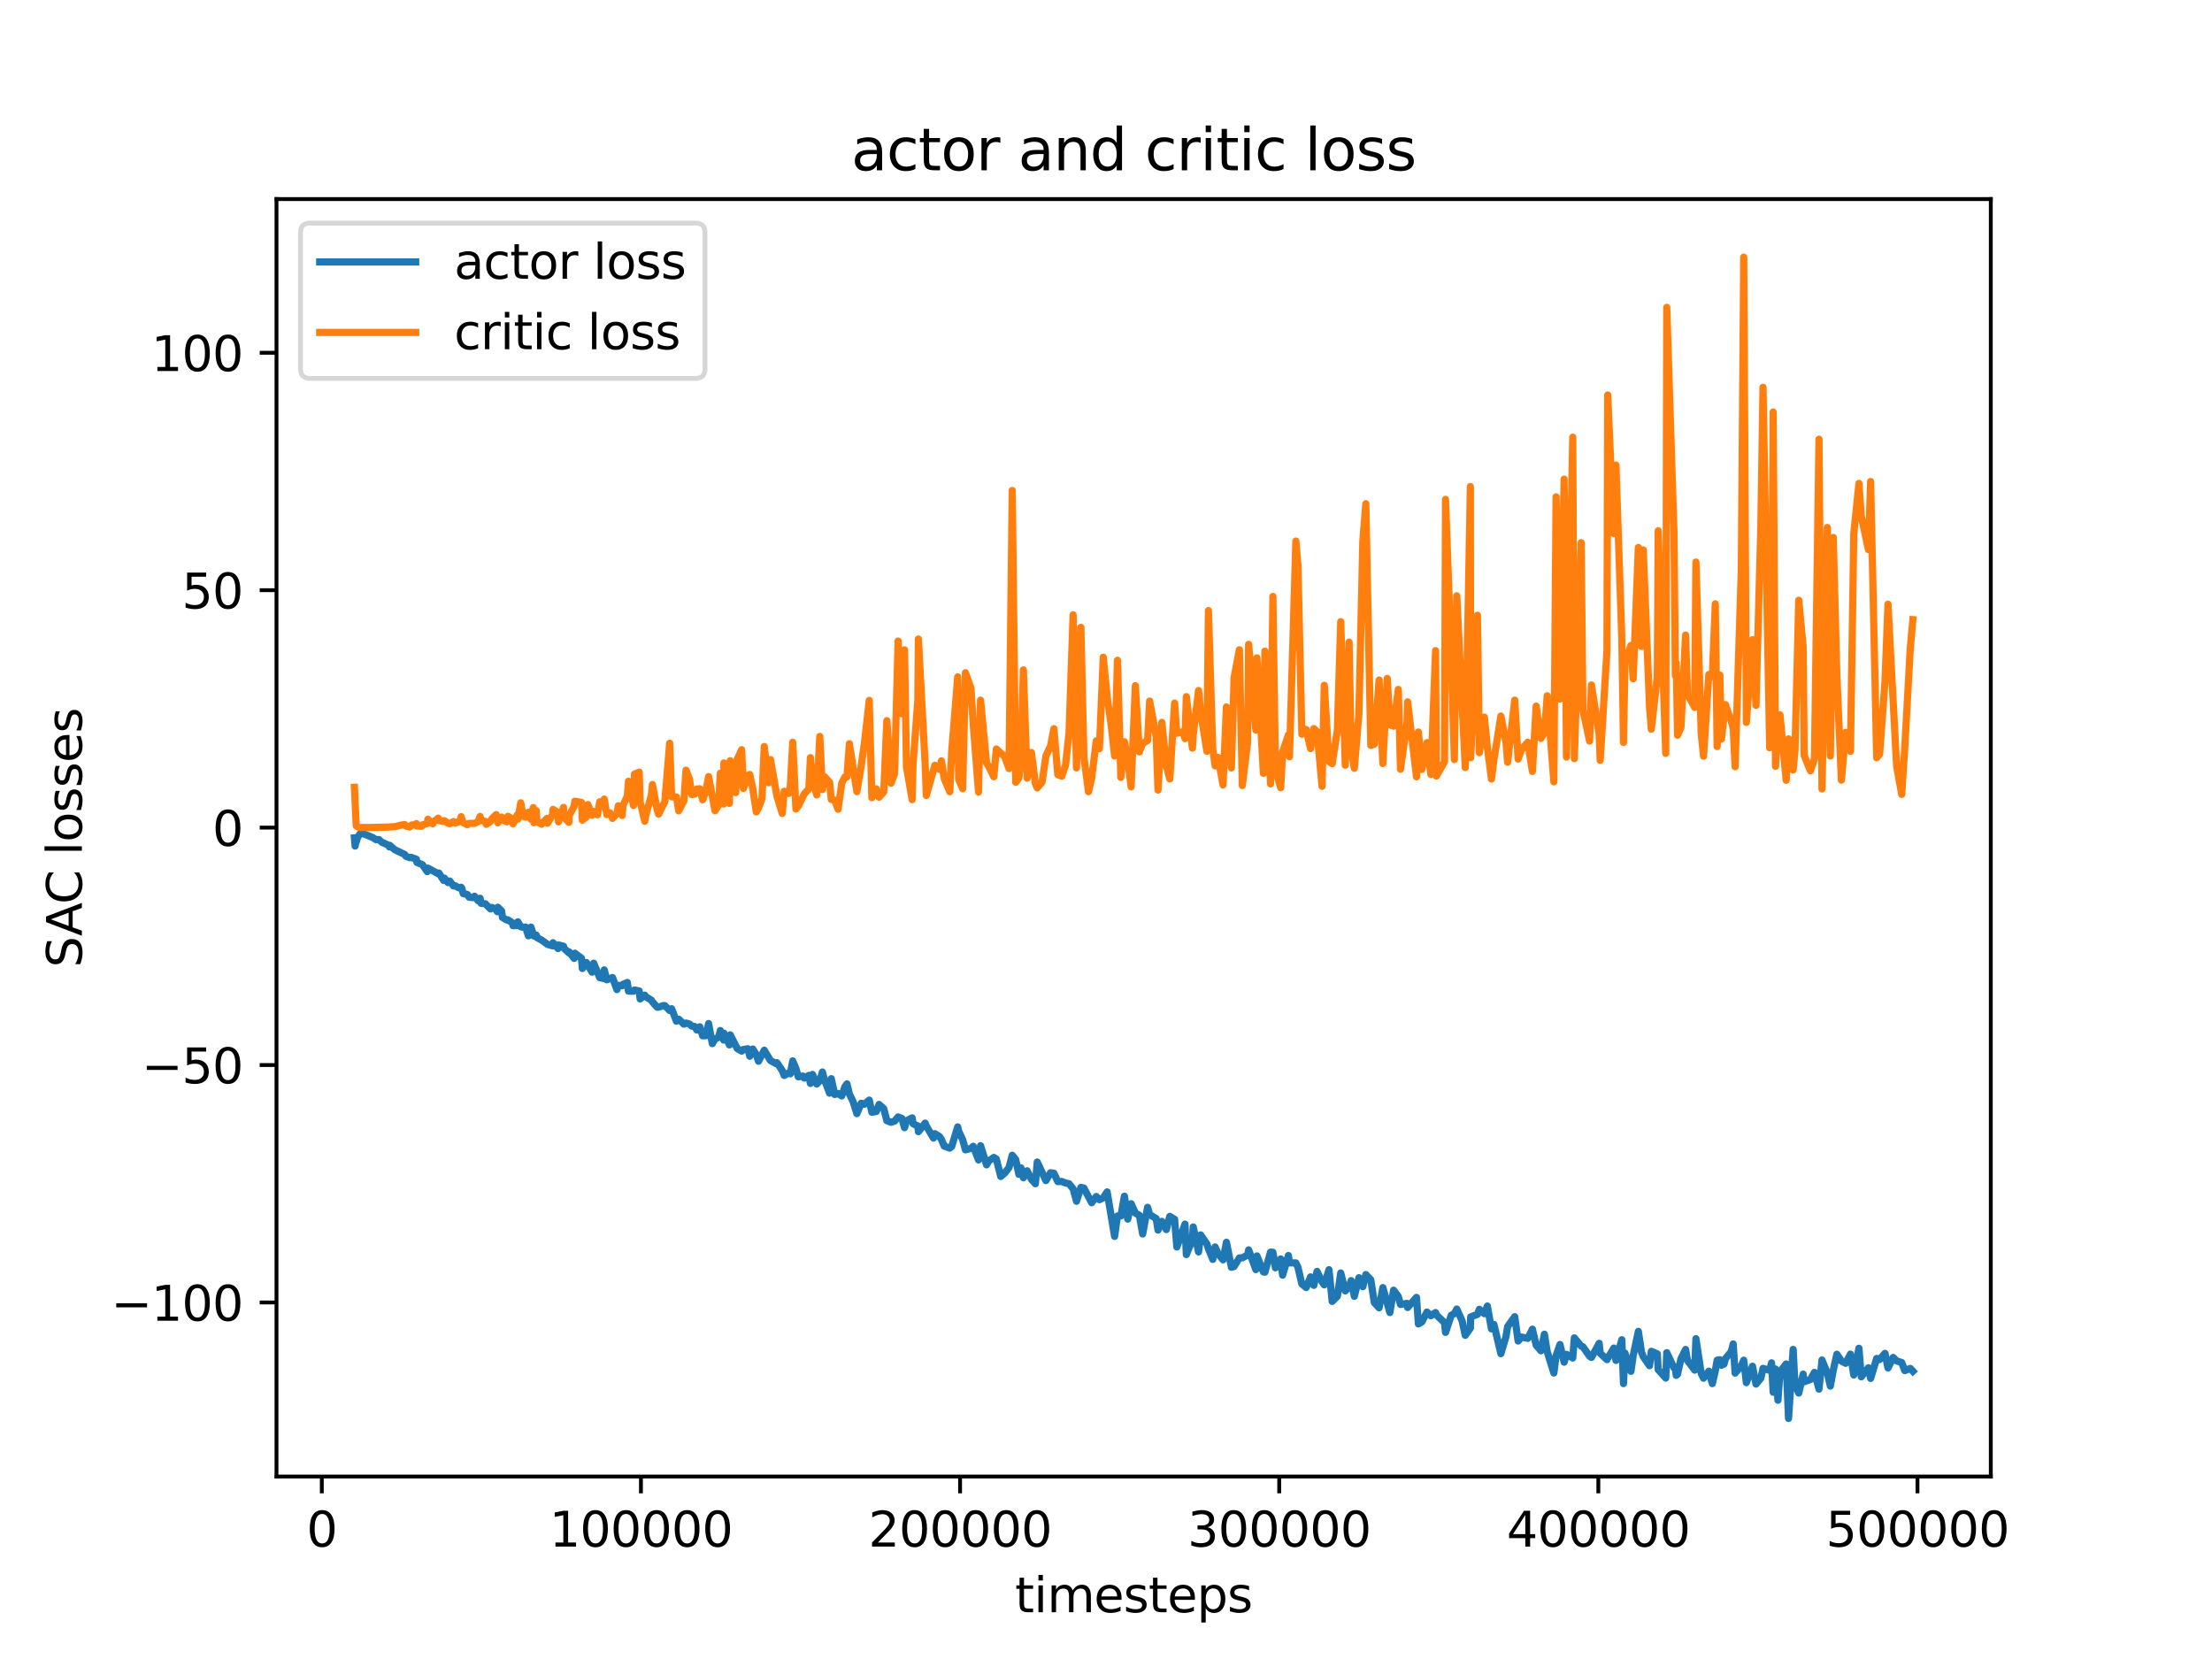 <?xml version="1.0" encoding="utf-8" standalone="no"?>
<!DOCTYPE svg PUBLIC "-//W3C//DTD SVG 1.1//EN"
  "http://www.w3.org/Graphics/SVG/1.1/DTD/svg11.dtd">
<svg xmlns:xlink="http://www.w3.org/1999/xlink" width="460.8pt" height="345.6pt" viewBox="0 0 460.8 345.6" xmlns="http://www.w3.org/2000/svg" version="1.1">
 <defs>
  <style type="text/css">*{stroke-linejoin: round; stroke-linecap: butt}</style>
 </defs>
 <g id="figure_1">
  <g id="patch_1">
   <path d="M 0 345.6 
L 460.8 345.6 
L 460.8 0 
L 0 0 
z
" style="fill: #ffffff"/>
  </g>
  <g id="axes_1">
   <g id="patch_2">
    <path d="M 57.6 307.584 
L 414.72 307.584 
L 414.72 41.472 
L 57.6 41.472 
z
" style="fill: #ffffff"/>
   </g>
   <g id="matplotlib.axis_1">
    <g id="xtick_1">
     <g id="line2d_1">
      <defs>
       <path id="mc057a8a7f0" d="M 0 0 
L 0 3.5 
" style="stroke: #000000; stroke-width: 0.8"/>
      </defs>
      <g>
       <use xlink:href="#mc057a8a7f0" x="67.038" y="307.584" style="stroke: #000000; stroke-width: 0.8"/>
      </g>
     </g>
     <g id="text_1">
      <!-- 0 -->
      <g transform="translate(63.857 322.182) scale(0.1 -0.1)">
       <defs>
        <path id="DejaVuSans-30" d="M 2034 4250 
Q 1547 4250 1301 3770 
Q 1056 3291 1056 2328 
Q 1056 1369 1301 889 
Q 1547 409 2034 409 
Q 2525 409 2770 889 
Q 3016 1369 3016 2328 
Q 3016 3291 2770 3770 
Q 2525 4250 2034 4250 
z
M 2034 4750 
Q 2819 4750 3233 4129 
Q 3647 3509 3647 2328 
Q 3647 1150 3233 529 
Q 2819 -91 2034 -91 
Q 1250 -91 836 529 
Q 422 1150 422 2328 
Q 422 3509 836 4129 
Q 1250 4750 2034 4750 
z
" transform="scale(0.016)"/>
       </defs>
       <use xlink:href="#DejaVuSans-30"/>
      </g>
     </g>
    </g>
    <g id="xtick_2">
     <g id="line2d_2">
      <g>
       <use xlink:href="#mc057a8a7f0" x="133.52" y="307.584" style="stroke: #000000; stroke-width: 0.8"/>
      </g>
     </g>
     <g id="text_2">
      <!-- 100000 -->
      <g transform="translate(114.432 322.182) scale(0.1 -0.1)">
       <defs>
        <path id="DejaVuSans-31" d="M 794 531 
L 1825 531 
L 1825 4091 
L 703 3866 
L 703 4441 
L 1819 4666 
L 2450 4666 
L 2450 531 
L 3481 531 
L 3481 0 
L 794 0 
L 794 531 
z
" transform="scale(0.016)"/>
       </defs>
       <use xlink:href="#DejaVuSans-31"/>
       <use xlink:href="#DejaVuSans-30" x="63.623"/>
       <use xlink:href="#DejaVuSans-30" x="127.246"/>
       <use xlink:href="#DejaVuSans-30" x="190.869"/>
       <use xlink:href="#DejaVuSans-30" x="254.492"/>
       <use xlink:href="#DejaVuSans-30" x="318.115"/>
      </g>
     </g>
    </g>
    <g id="xtick_3">
     <g id="line2d_3">
      <g>
       <use xlink:href="#mc057a8a7f0" x="200.001" y="307.584" style="stroke: #000000; stroke-width: 0.8"/>
      </g>
     </g>
     <g id="text_3">
      <!-- 200000 -->
      <g transform="translate(180.913 322.182) scale(0.1 -0.1)">
       <defs>
        <path id="DejaVuSans-32" d="M 1228 531 
L 3431 531 
L 3431 0 
L 469 0 
L 469 531 
Q 828 903 1448 1529 
Q 2069 2156 2228 2338 
Q 2531 2678 2651 2914 
Q 2772 3150 2772 3378 
Q 2772 3750 2511 3984 
Q 2250 4219 1831 4219 
Q 1534 4219 1204 4116 
Q 875 4013 500 3803 
L 500 4441 
Q 881 4594 1212 4672 
Q 1544 4750 1819 4750 
Q 2544 4750 2975 4387 
Q 3406 4025 3406 3419 
Q 3406 3131 3298 2873 
Q 3191 2616 2906 2266 
Q 2828 2175 2409 1742 
Q 1991 1309 1228 531 
z
" transform="scale(0.016)"/>
       </defs>
       <use xlink:href="#DejaVuSans-32"/>
       <use xlink:href="#DejaVuSans-30" x="63.623"/>
       <use xlink:href="#DejaVuSans-30" x="127.246"/>
       <use xlink:href="#DejaVuSans-30" x="190.869"/>
       <use xlink:href="#DejaVuSans-30" x="254.492"/>
       <use xlink:href="#DejaVuSans-30" x="318.115"/>
      </g>
     </g>
    </g>
    <g id="xtick_4">
     <g id="line2d_4">
      <g>
       <use xlink:href="#mc057a8a7f0" x="266.482" y="307.584" style="stroke: #000000; stroke-width: 0.8"/>
      </g>
     </g>
     <g id="text_4">
      <!-- 300000 -->
      <g transform="translate(247.395 322.182) scale(0.1 -0.1)">
       <defs>
        <path id="DejaVuSans-33" d="M 2597 2516 
Q 3050 2419 3304 2112 
Q 3559 1806 3559 1356 
Q 3559 666 3084 287 
Q 2609 -91 1734 -91 
Q 1441 -91 1130 -33 
Q 819 25 488 141 
L 488 750 
Q 750 597 1062 519 
Q 1375 441 1716 441 
Q 2309 441 2620 675 
Q 2931 909 2931 1356 
Q 2931 1769 2642 2001 
Q 2353 2234 1838 2234 
L 1294 2234 
L 1294 2753 
L 1863 2753 
Q 2328 2753 2575 2939 
Q 2822 3125 2822 3475 
Q 2822 3834 2567 4026 
Q 2313 4219 1838 4219 
Q 1578 4219 1281 4162 
Q 984 4106 628 3988 
L 628 4550 
Q 988 4650 1302 4700 
Q 1616 4750 1894 4750 
Q 2613 4750 3031 4423 
Q 3450 4097 3450 3541 
Q 3450 3153 3228 2886 
Q 3006 2619 2597 2516 
z
" transform="scale(0.016)"/>
       </defs>
       <use xlink:href="#DejaVuSans-33"/>
       <use xlink:href="#DejaVuSans-30" x="63.623"/>
       <use xlink:href="#DejaVuSans-30" x="127.246"/>
       <use xlink:href="#DejaVuSans-30" x="190.869"/>
       <use xlink:href="#DejaVuSans-30" x="254.492"/>
       <use xlink:href="#DejaVuSans-30" x="318.115"/>
      </g>
     </g>
    </g>
    <g id="xtick_5">
     <g id="line2d_5">
      <g>
       <use xlink:href="#mc057a8a7f0" x="332.963" y="307.584" style="stroke: #000000; stroke-width: 0.8"/>
      </g>
     </g>
     <g id="text_5">
      <!-- 400000 -->
      <g transform="translate(313.876 322.182) scale(0.1 -0.1)">
       <defs>
        <path id="DejaVuSans-34" d="M 2419 4116 
L 825 1625 
L 2419 1625 
L 2419 4116 
z
M 2253 4666 
L 3047 4666 
L 3047 1625 
L 3713 1625 
L 3713 1100 
L 3047 1100 
L 3047 0 
L 2419 0 
L 2419 1100 
L 313 1100 
L 313 1709 
L 2253 4666 
z
" transform="scale(0.016)"/>
       </defs>
       <use xlink:href="#DejaVuSans-34"/>
       <use xlink:href="#DejaVuSans-30" x="63.623"/>
       <use xlink:href="#DejaVuSans-30" x="127.246"/>
       <use xlink:href="#DejaVuSans-30" x="190.869"/>
       <use xlink:href="#DejaVuSans-30" x="254.492"/>
       <use xlink:href="#DejaVuSans-30" x="318.115"/>
      </g>
     </g>
    </g>
    <g id="xtick_6">
     <g id="line2d_6">
      <g>
       <use xlink:href="#mc057a8a7f0" x="399.445" y="307.584" style="stroke: #000000; stroke-width: 0.8"/>
      </g>
     </g>
     <g id="text_6">
      <!-- 500000 -->
      <g transform="translate(380.357 322.182) scale(0.1 -0.1)">
       <defs>
        <path id="DejaVuSans-35" d="M 691 4666 
L 3169 4666 
L 3169 4134 
L 1269 4134 
L 1269 2991 
Q 1406 3038 1543 3061 
Q 1681 3084 1819 3084 
Q 2600 3084 3056 2656 
Q 3513 2228 3513 1497 
Q 3513 744 3044 326 
Q 2575 -91 1722 -91 
Q 1428 -91 1123 -41 
Q 819 9 494 109 
L 494 744 
Q 775 591 1075 516 
Q 1375 441 1709 441 
Q 2250 441 2565 725 
Q 2881 1009 2881 1497 
Q 2881 1984 2565 2268 
Q 2250 2553 1709 2553 
Q 1456 2553 1204 2497 
Q 953 2441 691 2322 
L 691 4666 
z
" transform="scale(0.016)"/>
       </defs>
       <use xlink:href="#DejaVuSans-35"/>
       <use xlink:href="#DejaVuSans-30" x="63.623"/>
       <use xlink:href="#DejaVuSans-30" x="127.246"/>
       <use xlink:href="#DejaVuSans-30" x="190.869"/>
       <use xlink:href="#DejaVuSans-30" x="254.492"/>
       <use xlink:href="#DejaVuSans-30" x="318.115"/>
      </g>
     </g>
    </g>
    <g id="text_7">
     <!-- timesteps -->
     <g transform="translate(211.444 335.861) scale(0.1 -0.1)">
      <defs>
       <path id="DejaVuSans-74" d="M 1172 4494 
L 1172 3500 
L 2356 3500 
L 2356 3053 
L 1172 3053 
L 1172 1153 
Q 1172 725 1289 603 
Q 1406 481 1766 481 
L 2356 481 
L 2356 0 
L 1766 0 
Q 1100 0 847 248 
Q 594 497 594 1153 
L 594 3053 
L 172 3053 
L 172 3500 
L 594 3500 
L 594 4494 
L 1172 4494 
z
" transform="scale(0.016)"/>
       <path id="DejaVuSans-69" d="M 603 3500 
L 1178 3500 
L 1178 0 
L 603 0 
L 603 3500 
z
M 603 4863 
L 1178 4863 
L 1178 4134 
L 603 4134 
L 603 4863 
z
" transform="scale(0.016)"/>
       <path id="DejaVuSans-6d" d="M 3328 2828 
Q 3544 3216 3844 3400 
Q 4144 3584 4550 3584 
Q 5097 3584 5394 3201 
Q 5691 2819 5691 2113 
L 5691 0 
L 5113 0 
L 5113 2094 
Q 5113 2597 4934 2840 
Q 4756 3084 4391 3084 
Q 3944 3084 3684 2787 
Q 3425 2491 3425 1978 
L 3425 0 
L 2847 0 
L 2847 2094 
Q 2847 2600 2669 2842 
Q 2491 3084 2119 3084 
Q 1678 3084 1418 2786 
Q 1159 2488 1159 1978 
L 1159 0 
L 581 0 
L 581 3500 
L 1159 3500 
L 1159 2956 
Q 1356 3278 1631 3431 
Q 1906 3584 2284 3584 
Q 2666 3584 2933 3390 
Q 3200 3197 3328 2828 
z
" transform="scale(0.016)"/>
       <path id="DejaVuSans-65" d="M 3597 1894 
L 3597 1613 
L 953 1613 
Q 991 1019 1311 708 
Q 1631 397 2203 397 
Q 2534 397 2845 478 
Q 3156 559 3463 722 
L 3463 178 
Q 3153 47 2828 -22 
Q 2503 -91 2169 -91 
Q 1331 -91 842 396 
Q 353 884 353 1716 
Q 353 2575 817 3079 
Q 1281 3584 2069 3584 
Q 2775 3584 3186 3129 
Q 3597 2675 3597 1894 
z
M 3022 2063 
Q 3016 2534 2758 2815 
Q 2500 3097 2075 3097 
Q 1594 3097 1305 2825 
Q 1016 2553 972 2059 
L 3022 2063 
z
" transform="scale(0.016)"/>
       <path id="DejaVuSans-73" d="M 2834 3397 
L 2834 2853 
Q 2591 2978 2328 3040 
Q 2066 3103 1784 3103 
Q 1356 3103 1142 2972 
Q 928 2841 928 2578 
Q 928 2378 1081 2264 
Q 1234 2150 1697 2047 
L 1894 2003 
Q 2506 1872 2764 1633 
Q 3022 1394 3022 966 
Q 3022 478 2636 193 
Q 2250 -91 1575 -91 
Q 1294 -91 989 -36 
Q 684 19 347 128 
L 347 722 
Q 666 556 975 473 
Q 1284 391 1588 391 
Q 1994 391 2212 530 
Q 2431 669 2431 922 
Q 2431 1156 2273 1281 
Q 2116 1406 1581 1522 
L 1381 1569 
Q 847 1681 609 1914 
Q 372 2147 372 2553 
Q 372 3047 722 3315 
Q 1072 3584 1716 3584 
Q 2034 3584 2315 3537 
Q 2597 3491 2834 3397 
z
" transform="scale(0.016)"/>
       <path id="DejaVuSans-70" d="M 1159 525 
L 1159 -1331 
L 581 -1331 
L 581 3500 
L 1159 3500 
L 1159 2969 
Q 1341 3281 1617 3432 
Q 1894 3584 2278 3584 
Q 2916 3584 3314 3078 
Q 3713 2572 3713 1747 
Q 3713 922 3314 415 
Q 2916 -91 2278 -91 
Q 1894 -91 1617 61 
Q 1341 213 1159 525 
z
M 3116 1747 
Q 3116 2381 2855 2742 
Q 2594 3103 2138 3103 
Q 1681 3103 1420 2742 
Q 1159 2381 1159 1747 
Q 1159 1113 1420 752 
Q 1681 391 2138 391 
Q 2594 391 2855 752 
Q 3116 1113 3116 1747 
z
" transform="scale(0.016)"/>
      </defs>
      <use xlink:href="#DejaVuSans-74"/>
      <use xlink:href="#DejaVuSans-69" x="39.209"/>
      <use xlink:href="#DejaVuSans-6d" x="66.992"/>
      <use xlink:href="#DejaVuSans-65" x="164.404"/>
      <use xlink:href="#DejaVuSans-73" x="225.928"/>
      <use xlink:href="#DejaVuSans-74" x="278.027"/>
      <use xlink:href="#DejaVuSans-65" x="317.236"/>
      <use xlink:href="#DejaVuSans-70" x="378.76"/>
      <use xlink:href="#DejaVuSans-73" x="442.236"/>
     </g>
    </g>
   </g>
   <g id="matplotlib.axis_2">
    <g id="ytick_1">
     <g id="line2d_7">
      <defs>
       <path id="mc00c862be5" d="M 0 0 
L -3.5 0 
" style="stroke: #000000; stroke-width: 0.8"/>
      </defs>
      <g>
       <use xlink:href="#mc00c862be5" x="57.6" y="271.327" style="stroke: #000000; stroke-width: 0.8"/>
      </g>
     </g>
     <g id="text_8">
      <!-- −100 -->
      <g transform="translate(23.133 275.126) scale(0.1 -0.1)">
       <defs>
        <path id="DejaVuSans-2212" d="M 678 2272 
L 4684 2272 
L 4684 1741 
L 678 1741 
L 678 2272 
z
" transform="scale(0.016)"/>
       </defs>
       <use xlink:href="#DejaVuSans-2212"/>
       <use xlink:href="#DejaVuSans-31" x="83.789"/>
       <use xlink:href="#DejaVuSans-30" x="147.412"/>
       <use xlink:href="#DejaVuSans-30" x="211.035"/>
      </g>
     </g>
    </g>
    <g id="ytick_2">
     <g id="line2d_8">
      <g>
       <use xlink:href="#mc00c862be5" x="57.6" y="221.868" style="stroke: #000000; stroke-width: 0.8"/>
      </g>
     </g>
     <g id="text_9">
      <!-- −50 -->
      <g transform="translate(29.495 225.668) scale(0.1 -0.1)">
       <use xlink:href="#DejaVuSans-2212"/>
       <use xlink:href="#DejaVuSans-35" x="83.789"/>
       <use xlink:href="#DejaVuSans-30" x="147.412"/>
      </g>
     </g>
    </g>
    <g id="ytick_3">
     <g id="line2d_9">
      <g>
       <use xlink:href="#mc00c862be5" x="57.6" y="172.41" style="stroke: #000000; stroke-width: 0.8"/>
      </g>
     </g>
     <g id="text_10">
      <!-- 0 -->
      <g transform="translate(44.237 176.209) scale(0.1 -0.1)">
       <use xlink:href="#DejaVuSans-30"/>
      </g>
     </g>
    </g>
    <g id="ytick_4">
     <g id="line2d_10">
      <g>
       <use xlink:href="#mc00c862be5" x="57.6" y="122.952" style="stroke: #000000; stroke-width: 0.8"/>
      </g>
     </g>
     <g id="text_11">
      <!-- 50 -->
      <g transform="translate(37.875 126.751) scale(0.1 -0.1)">
       <use xlink:href="#DejaVuSans-35"/>
       <use xlink:href="#DejaVuSans-30" x="63.623"/>
      </g>
     </g>
    </g>
    <g id="ytick_5">
     <g id="line2d_11">
      <g>
       <use xlink:href="#mc00c862be5" x="57.6" y="73.493" style="stroke: #000000; stroke-width: 0.8"/>
      </g>
     </g>
     <g id="text_12">
      <!-- 100 -->
      <g transform="translate(31.512 77.293) scale(0.1 -0.1)">
       <use xlink:href="#DejaVuSans-31"/>
       <use xlink:href="#DejaVuSans-30" x="63.623"/>
       <use xlink:href="#DejaVuSans-30" x="127.246"/>
      </g>
     </g>
    </g>
    <g id="text_13">
     <!-- SAC losses -->
     <g transform="translate(17.053 201.548) rotate(-90) scale(0.1 -0.1)">
      <defs>
       <path id="DejaVuSans-53" d="M 3425 4513 
L 3425 3897 
Q 3066 4069 2747 4153 
Q 2428 4238 2131 4238 
Q 1616 4238 1336 4038 
Q 1056 3838 1056 3469 
Q 1056 3159 1242 3001 
Q 1428 2844 1947 2747 
L 2328 2669 
Q 3034 2534 3370 2195 
Q 3706 1856 3706 1288 
Q 3706 609 3251 259 
Q 2797 -91 1919 -91 
Q 1588 -91 1214 -16 
Q 841 59 441 206 
L 441 856 
Q 825 641 1194 531 
Q 1563 422 1919 422 
Q 2459 422 2753 634 
Q 3047 847 3047 1241 
Q 3047 1584 2836 1778 
Q 2625 1972 2144 2069 
L 1759 2144 
Q 1053 2284 737 2584 
Q 422 2884 422 3419 
Q 422 4038 858 4394 
Q 1294 4750 2059 4750 
Q 2388 4750 2728 4690 
Q 3069 4631 3425 4513 
z
" transform="scale(0.016)"/>
       <path id="DejaVuSans-41" d="M 2188 4044 
L 1331 1722 
L 3047 1722 
L 2188 4044 
z
M 1831 4666 
L 2547 4666 
L 4325 0 
L 3669 0 
L 3244 1197 
L 1141 1197 
L 716 0 
L 50 0 
L 1831 4666 
z
" transform="scale(0.016)"/>
       <path id="DejaVuSans-43" d="M 4122 4306 
L 4122 3641 
Q 3803 3938 3442 4084 
Q 3081 4231 2675 4231 
Q 1875 4231 1450 3742 
Q 1025 3253 1025 2328 
Q 1025 1406 1450 917 
Q 1875 428 2675 428 
Q 3081 428 3442 575 
Q 3803 722 4122 1019 
L 4122 359 
Q 3791 134 3420 21 
Q 3050 -91 2638 -91 
Q 1578 -91 968 557 
Q 359 1206 359 2328 
Q 359 3453 968 4101 
Q 1578 4750 2638 4750 
Q 3056 4750 3426 4639 
Q 3797 4528 4122 4306 
z
" transform="scale(0.016)"/>
       <path id="DejaVuSans-20" transform="scale(0.016)"/>
       <path id="DejaVuSans-6c" d="M 603 4863 
L 1178 4863 
L 1178 0 
L 603 0 
L 603 4863 
z
" transform="scale(0.016)"/>
       <path id="DejaVuSans-6f" d="M 1959 3097 
Q 1497 3097 1228 2736 
Q 959 2375 959 1747 
Q 959 1119 1226 758 
Q 1494 397 1959 397 
Q 2419 397 2687 759 
Q 2956 1122 2956 1747 
Q 2956 2369 2687 2733 
Q 2419 3097 1959 3097 
z
M 1959 3584 
Q 2709 3584 3137 3096 
Q 3566 2609 3566 1747 
Q 3566 888 3137 398 
Q 2709 -91 1959 -91 
Q 1206 -91 779 398 
Q 353 888 353 1747 
Q 353 2609 779 3096 
Q 1206 3584 1959 3584 
z
" transform="scale(0.016)"/>
      </defs>
      <use xlink:href="#DejaVuSans-53"/>
      <use xlink:href="#DejaVuSans-41" x="65.352"/>
      <use xlink:href="#DejaVuSans-43" x="132.01"/>
      <use xlink:href="#DejaVuSans-20" x="201.834"/>
      <use xlink:href="#DejaVuSans-6c" x="233.621"/>
      <use xlink:href="#DejaVuSans-6f" x="261.404"/>
      <use xlink:href="#DejaVuSans-73" x="322.586"/>
      <use xlink:href="#DejaVuSans-73" x="374.686"/>
      <use xlink:href="#DejaVuSans-65" x="426.785"/>
      <use xlink:href="#DejaVuSans-73" x="488.309"/>
     </g>
    </g>
   </g>
   <g id="line2d_12">
    <path d="M 73.833 174.543 
L 73.979 176.245 
L 74.072 175.416 
L 74.205 175.398 
L 74.471 174.508 
L 74.95 173.771 
L 75.508 173.619 
L 76.359 173.94 
L 77.702 174.506 
L 78.021 174.723 
L 78.314 174.907 
L 78.938 174.895 
L 79.524 175.437 
L 80.813 176.018 
L 81.132 176.443 
L 81.186 176.097 
L 82.249 177.018 
L 84.297 177.992 
L 84.563 178.383 
L 85.334 178.674 
L 85.72 178.62 
L 86.743 179.009 
L 86.863 179.658 
L 87.993 180.121 
L 89.004 181.571 
L 89.137 180.844 
L 91.291 182.017 
L 91.424 181.864 
L 92.421 183.41 
L 92.567 182.922 
L 93.325 183.857 
L 93.697 183.534 
L 94.469 184.555 
L 94.841 184.518 
L 95.546 184.943 
L 95.944 184.963 
L 96.064 184.836 
L 96.224 185.103 
L 96.49 186.15 
L 97.367 186.343 
L 97.726 186.897 
L 98.497 186.995 
L 98.856 186.696 
L 99.614 187.654 
L 100.013 187.123 
L 100.226 188.18 
L 101.143 188.284 
L 101.289 188.462 
L 102.167 189.345 
L 102.446 189.032 
L 103.364 189.432 
L 103.603 189.918 
L 103.709 188.998 
L 104.494 189.777 
L 104.667 191.129 
L 105.584 191.653 
L 105.824 191.626 
L 106.741 192.241 
L 106.874 192.834 
L 107.818 192.796 
L 107.884 192.029 
L 108.483 193.068 
L 108.961 193.166 
L 109.493 193.126 
L 110.078 194.959 
L 110.61 193.131 
L 111.208 194.979 
L 111.714 194.804 
L 111.847 195.299 
L 112.924 195.894 
L 114.054 196.73 
L 115.118 197.033 
L 115.197 196.385 
L 116.248 197.603 
L 116.341 196.847 
L 117.391 197.111 
L 117.405 197.46 
L 118.508 198.498 
L 118.548 198.279 
L 119.598 199.653 
L 119.745 198.566 
L 121.127 199.604 
L 121.314 201.755 
L 122.165 200.51 
L 123.335 202.515 
L 123.68 200.651 
L 124.93 203.658 
L 125.821 203.851 
L 125.874 202.051 
L 126.406 204.113 
L 127.603 203.637 
L 128.52 206.154 
L 128.799 205.272 
L 129.597 205.353 
L 129.783 205.057 
L 130.687 204.665 
L 130.927 206.474 
L 131.964 206.497 
L 132.177 206.23 
L 133.161 206.437 
L 133.347 208.098 
L 134.317 207.307 
L 134.517 207.644 
L 135.687 208.345 
L 135.913 208.707 
L 136.91 209.824 
L 137.203 209.821 
L 138.187 209.47 
L 138.492 209.488 
L 139.503 210.502 
L 139.915 210.14 
L 140.912 212.739 
L 141.391 212.315 
L 142.468 213.345 
L 142.907 213.123 
L 143.638 213.32 
L 144.117 213.77 
L 144.715 213.84 
L 145.167 214.58 
L 145.779 213.901 
L 146.377 215.786 
L 147.068 215.754 
L 147.614 213.221 
L 148.385 217.403 
L 148.957 216.422 
L 149.701 216.101 
L 150.047 214.675 
L 150.752 216.657 
L 150.805 215.232 
L 151.948 217.671 
L 152.121 215.581 
L 153.584 218.44 
L 154.501 218.965 
L 154.86 218.623 
L 155.791 218.472 
L 156.19 220.029 
L 156.828 218.535 
L 157.546 219.689 
L 158.011 221.079 
L 159.208 218.78 
L 160.511 220.944 
L 161.628 221.551 
L 161.841 221.376 
L 162.944 222.999 
L 163.356 224.032 
L 164.287 223.509 
L 164.633 223.685 
L 165.138 221.003 
L 165.803 222.598 
L 166.295 224.314 
L 167.239 224.156 
L 167.545 224.583 
L 168.502 224.021 
L 168.821 225.694 
L 169.26 223.82 
L 170.137 225.826 
L 170.776 225.153 
L 171.321 223.318 
L 171.76 224.979 
L 172.823 227.729 
L 173.169 224.711 
L 173.887 227.998 
L 174.592 227.795 
L 175.35 228.304 
L 176.014 226.385 
L 176.44 225.794 
L 176.945 227.913 
L 177.743 229.549 
L 178.501 231.99 
L 179.405 229.826 
L 180.096 230.026 
L 181.08 229.167 
L 181.625 231.701 
L 182.556 231.543 
L 183.128 230.075 
L 184.099 230.953 
L 184.75 233.463 
L 185.628 233.795 
L 186.359 233.547 
L 187.09 232.675 
L 187.875 232.99 
L 188.433 234.914 
L 188.832 233.476 
L 190.015 232.872 
L 190.202 234.085 
L 191.199 234.568 
L 191.318 235.746 
L 192.728 233.962 
L 192.967 234.572 
L 194.456 237.085 
L 194.736 236.161 
L 195.693 236.74 
L 196.118 237.372 
L 196.69 238.746 
L 197.847 239.171 
L 198.259 238.825 
L 199.509 234.753 
L 199.695 235.601 
L 200.546 237.457 
L 201.118 239.527 
L 202.275 239.224 
L 202.74 238.787 
L 203.843 241.637 
L 204.269 238.669 
L 205.519 242.657 
L 205.971 241.861 
L 207.035 241.109 
L 207.553 241.444 
L 208.471 245.086 
L 209.295 244.376 
L 210.199 243.214 
L 210.864 240.663 
L 211.595 241.56 
L 212.247 244.639 
L 212.685 243.288 
L 213.191 245.347 
L 213.975 243.898 
L 214.866 245.677 
L 215.69 246.599 
L 216.076 242.072 
L 217.884 245.937 
L 218.842 244.309 
L 219.546 244.402 
L 220.357 246.144 
L 221.182 246.122 
L 221.966 246.431 
L 222.698 246.595 
L 223.549 247.639 
L 224.253 250.243 
L 225.171 247.354 
L 225.796 247.502 
L 227.418 250.556 
L 228.375 249.259 
L 229.027 249.923 
L 229.824 249.537 
L 230.635 248.294 
L 232.191 257.561 
L 232.789 253.32 
L 233.494 253.303 
L 234.239 249.193 
L 234.93 253.963 
L 235.635 250.757 
L 236.512 252.71 
L 237.35 253.177 
L 238.041 257.056 
L 239.065 251.508 
L 239.491 253.013 
L 240.847 253.847 
L 241.233 256.25 
L 242.03 254.428 
L 242.961 256.144 
L 243.692 253.391 
L 244.69 253.999 
L 245.155 259.77 
L 246.857 255.01 
L 247.136 261.348 
L 248.399 258.264 
L 248.572 255.601 
L 249.676 260.793 
L 250.114 257.251 
L 251.417 259.131 
L 251.737 260.129 
L 252.641 262.351 
L 253.133 259.769 
L 253.731 261.142 
L 254.781 262.444 
L 255.486 258.787 
L 256.523 263.997 
L 257.082 263.824 
L 258.185 262.041 
L 258.797 262.032 
L 259.9 261.438 
L 260.113 260.371 
L 261.616 264.479 
L 261.842 261.627 
L 263.185 264.964 
L 263.504 265.016 
L 264.674 260.846 
L 265.166 260.864 
L 265.698 264.104 
L 266.788 262.255 
L 267.187 265.639 
L 268.397 261.552 
L 268.623 263.091 
L 269.952 263.081 
L 270.378 263.974 
L 271.202 267.476 
L 272.106 268.213 
L 273.011 266.002 
L 273.689 267.764 
L 274.367 264.861 
L 275.404 267.009 
L 275.869 267.659 
L 276.853 264.497 
L 277.518 271.107 
L 278.595 270.039 
L 279.3 265.186 
L 280.244 268.922 
L 281.041 268.09 
L 281.467 266.776 
L 282.132 270.046 
L 283.089 266.17 
L 283.9 268.031 
L 284.525 265.522 
L 285.562 266.602 
L 286.294 271.363 
L 287.291 272.439 
L 288.075 268.233 
L 289.538 273.427 
L 290.309 268.769 
L 291.293 270.082 
L 291.745 271.745 
L 293.114 271.523 
L 293.234 272.374 
L 295.082 270.271 
L 295.481 275.804 
L 296.186 275.389 
L 297.263 273.325 
L 298.074 274.092 
L 299.058 273.432 
L 299.217 273.901 
L 300.919 275.543 
L 301.132 277.555 
L 302.315 273.993 
L 302.967 273.653 
L 303.472 272.703 
L 304.589 275.178 
L 305.241 278.174 
L 306.304 276.675 
L 306.371 274.334 
L 307.78 273.807 
L 308.179 272.755 
L 309.216 273.673 
L 309.841 272.068 
L 310.692 276.822 
L 311.211 275.907 
L 312.66 281.997 
L 313.724 278.426 
L 314.069 276.336 
L 315.545 274.283 
L 316.25 279.363 
L 316.941 278.529 
L 318.258 278.809 
L 319.228 276.891 
L 320.013 280.22 
L 320.997 281.387 
L 321.728 277.944 
L 322.313 281.564 
L 323.696 286.02 
L 324.161 282.41 
L 324.972 280.08 
L 325.837 283.766 
L 326.329 282.132 
L 327.632 282.896 
L 327.964 278.71 
L 329.387 280.427 
L 329.746 280.543 
L 331.142 282.527 
L 331.527 282.779 
L 333.136 279.841 
L 333.349 281.9 
L 334.758 283.238 
L 334.918 282.944 
L 336.194 280.825 
L 336.633 283.405 
L 337.856 279.09 
L 338.202 288.229 
L 338.508 281.869 
L 339.758 285.669 
L 340.223 282.41 
L 341.3 277.352 
L 341.952 281.682 
L 342.324 282.619 
L 343.627 284.506 
L 343.999 281.502 
L 345.249 282.043 
L 345.435 285.325 
L 347.004 287.074 
L 347.217 281.787 
L 348.719 284.943 
L 349.012 284.95 
L 349.185 286.511 
L 349.464 286.253 
L 350.169 283.075 
L 351.139 281.119 
L 351.538 283.416 
L 353.041 285.426 
L 353.293 278.876 
L 354.397 286.132 
L 354.876 287.103 
L 355.979 285.643 
L 356.71 288.228 
L 357.322 285.578 
L 357.708 283.358 
L 358.279 283.256 
L 358.599 284.402 
L 359.144 284.149 
L 359.436 283.032 
L 360.646 281.578 
L 361.058 279.968 
L 361.457 286.039 
L 362.747 284.521 
L 363.252 283.362 
L 363.797 288.028 
L 365.074 284.61 
L 365.805 288.324 
L 366.816 287.093 
L 367.268 285.056 
L 368.65 285.475 
L 369.049 283.905 
L 369.382 290.021 
L 369.874 285.191 
L 370.379 291.699 
L 370.804 285.791 
L 372.094 284.127 
L 372.586 295.488 
L 373.544 281.103 
L 373.929 288.479 
L 374.714 290.202 
L 375.631 286.258 
L 375.844 287.844 
L 377.147 287.374 
L 377.984 285.892 
L 378.928 289.378 
L 379.553 283.318 
L 380.657 286.022 
L 381.295 288.744 
L 381.907 285.432 
L 382.651 282.112 
L 383.595 283.537 
L 384.486 283.999 
L 385.484 282.088 
L 386.175 286.439 
L 387.252 280.874 
L 387.731 286.815 
L 389.22 284.933 
L 389.685 287.152 
L 390.948 282.989 
L 391.56 283.223 
L 392.677 281.928 
L 393.302 284.972 
L 394.379 282.783 
L 395.097 283.5 
L 396.16 283.834 
L 396.799 285.52 
L 397.942 285.072 
L 398.487 285.655 
L 398.487 285.655 
" clip-path="url(#p2aeccce025)" style="fill: none; stroke: #1f77b4; stroke-width: 1.5; stroke-linecap: square"/>
   </g>
   <g id="line2d_13">
    <path d="M 73.833 164.011 
L 74.205 172.003 
L 74.763 172.371 
L 76.771 172.387 
L 80.813 172.293 
L 82.249 172.211 
L 83.419 171.913 
L 84.297 171.769 
L 84.563 172.093 
L 85.334 172.271 
L 85.72 171.866 
L 86.504 171.801 
L 86.743 171.57 
L 86.863 172.075 
L 87.874 172.097 
L 87.993 171.836 
L 89.004 171.575 
L 89.137 170.662 
L 90.161 171.624 
L 90.28 171.25 
L 91.291 170.429 
L 91.424 170.919 
L 92.421 171.146 
L 92.567 170.962 
L 93.325 171.476 
L 93.697 171.592 
L 94.469 171.144 
L 94.841 171.463 
L 95.546 171.206 
L 95.944 170.685 
L 96.064 170.118 
L 96.49 171.383 
L 97.367 171.807 
L 97.726 171.526 
L 98.856 171.526 
L 99.614 171.14 
L 100.013 170.08 
L 100.226 170.887 
L 101.143 171.125 
L 101.289 171.731 
L 102.167 171.142 
L 102.446 170.584 
L 103.364 169.694 
L 103.603 170.497 
L 103.709 171.412 
L 104.494 170.217 
L 104.667 170.747 
L 105.584 171.197 
L 105.824 170.047 
L 106.741 170.655 
L 106.874 171.627 
L 107.818 169.672 
L 107.884 170.621 
L 108.483 167.241 
L 108.961 170 
L 109.493 170.23 
L 110.078 169.191 
L 110.61 170.666 
L 111.089 168.243 
L 111.208 171.372 
L 111.714 168.878 
L 111.847 171.161 
L 112.844 171.706 
L 112.924 171.518 
L 113.974 170.478 
L 114.054 171.5 
L 115.118 169.726 
L 115.197 168.608 
L 116.248 169.286 
L 116.341 171.211 
L 117.391 168.192 
L 117.405 170.154 
L 118.508 171.316 
L 118.548 169.934 
L 119.598 167.961 
L 119.745 166.904 
L 121.127 167.168 
L 121.314 170.859 
L 122.165 170.179 
L 122.47 167.598 
L 123.335 169.8 
L 123.68 169.027 
L 124.478 169.726 
L 124.93 167.028 
L 125.821 167.288 
L 125.874 166.46 
L 126.406 169.692 
L 127.098 169.345 
L 127.603 170.486 
L 128.52 169.475 
L 128.799 167.862 
L 129.597 169.88 
L 129.783 167.791 
L 130.687 165.842 
L 130.927 162.747 
L 131.964 167.793 
L 132.177 161.253 
L 133.161 160.848 
L 133.347 167.009 
L 134.317 171.076 
L 134.517 169.936 
L 135.687 165.624 
L 135.913 163.428 
L 136.91 168.748 
L 137.203 169.6 
L 138.492 166.986 
L 139.503 154.828 
L 139.915 165.997 
L 140.912 166.019 
L 141.391 168.915 
L 142.468 166.839 
L 142.907 160.439 
L 143.638 162.301 
L 144.117 165.522 
L 144.715 165.433 
L 145.167 164.378 
L 145.779 164.315 
L 146.377 166.617 
L 147.068 164.747 
L 147.614 161.774 
L 148.957 168.895 
L 149.701 167.732 
L 150.047 161.076 
L 150.752 167.492 
L 150.805 158.937 
L 151.948 167.355 
L 152.121 158.473 
L 153.265 165.118 
L 153.584 158.164 
L 154.501 156.17 
L 154.86 164.248 
L 155.791 161.538 
L 156.19 161.343 
L 156.828 164.341 
L 157.546 169.141 
L 158.011 168.286 
L 158.729 166.392 
L 159.208 155.519 
L 160.125 163.065 
L 160.511 158.236 
L 161.841 165.819 
L 162.944 169.446 
L 163.356 164.839 
L 164.287 165.295 
L 164.633 163.839 
L 165.138 154.623 
L 165.803 168.531 
L 166.295 167.935 
L 167.545 165.388 
L 168.502 164.297 
L 168.821 157.828 
L 169.26 162.371 
L 170.137 165.602 
L 170.776 153.411 
L 171.321 164.477 
L 171.76 161.787 
L 172.823 162.975 
L 173.169 166.553 
L 173.887 166.686 
L 174.592 168.589 
L 175.35 163.131 
L 176.014 161.832 
L 176.44 161.848 
L 176.945 154.923 
L 178.501 164.916 
L 179.405 159.559 
L 180.096 154.596 
L 181.08 145.901 
L 181.625 166.179 
L 182.556 164.336 
L 183.128 166.07 
L 184.099 164.957 
L 184.75 150.133 
L 185.628 163.158 
L 186.359 161.166 
L 187.09 133.54 
L 187.875 148.691 
L 188.433 135.376 
L 188.832 159.73 
L 190.015 166.58 
L 190.202 159.228 
L 191.199 145.94 
L 191.318 133.121 
L 192.728 159.161 
L 192.967 165.716 
L 194.736 159.424 
L 195.693 160.271 
L 196.118 158.494 
L 196.69 162.147 
L 197.847 164.93 
L 198.259 156.488 
L 199.509 140.993 
L 199.695 162.295 
L 200.546 164.313 
L 201.118 140.145 
L 202.275 143.378 
L 202.74 150.837 
L 203.843 164.996 
L 204.269 145.853 
L 205.519 158.961 
L 205.971 159.662 
L 207.035 161.805 
L 207.553 156.037 
L 209.295 157.613 
L 210.199 160.109 
L 210.864 102.171 
L 211.595 162.962 
L 212.247 162.073 
L 212.685 158.072 
L 213.191 139.556 
L 213.975 162.11 
L 214.866 156.754 
L 215.69 163.218 
L 216.076 164.142 
L 217.087 162.91 
L 217.884 157.458 
L 218.842 155.435 
L 219.546 151.796 
L 220.357 161.363 
L 221.182 161.698 
L 221.966 159.436 
L 222.698 152.708 
L 223.549 128.072 
L 224.253 159.966 
L 225.171 130.688 
L 225.796 157.647 
L 226.753 164.932 
L 227.418 162.083 
L 228.375 154.318 
L 229.027 155.966 
L 229.824 136.912 
L 230.635 145.116 
L 231.46 150.925 
L 232.191 157.485 
L 232.789 137.543 
L 233.494 161.953 
L 234.239 154.518 
L 234.93 158.279 
L 235.635 163.911 
L 236.512 142.838 
L 237.35 156.642 
L 238.041 154.851 
L 239.065 154.25 
L 239.491 146.044 
L 240.847 153.347 
L 241.233 164.585 
L 242.03 150.483 
L 242.961 159.557 
L 243.692 162.268 
L 244.69 146.473 
L 245.155 152.741 
L 246.418 152.434 
L 246.857 153.869 
L 247.136 145.119 
L 248.399 155.85 
L 248.572 153.061 
L 249.676 143.853 
L 250.114 148.284 
L 251.417 156.505 
L 251.737 127.191 
L 252.641 156.053 
L 253.133 159.546 
L 253.731 157.782 
L 254.781 163.515 
L 255.486 147.275 
L 256.523 159.977 
L 257.082 141.14 
L 258.185 135.355 
L 258.797 163.632 
L 259.9 154.616 
L 260.113 134.226 
L 261.616 152.075 
L 261.842 137.039 
L 263.185 161.101 
L 263.504 135.651 
L 264.674 163.299 
L 265.166 124.248 
L 265.698 160.457 
L 266.788 164.094 
L 267.187 156.668 
L 268.397 153.076 
L 268.623 157.634 
L 269.952 112.713 
L 270.378 117.658 
L 271.202 152.941 
L 272.106 151.963 
L 273.011 155.944 
L 273.689 151.777 
L 274.367 152.427 
L 275.404 163.803 
L 275.869 142.762 
L 276.853 158.614 
L 277.518 159.093 
L 278.595 152.136 
L 279.3 129.502 
L 280.244 159.402 
L 281.041 133.767 
L 281.467 156.038 
L 282.132 160.041 
L 283.089 148.691 
L 283.9 112.667 
L 284.525 104.93 
L 285.562 155.282 
L 286.294 155.008 
L 287.291 141.66 
L 288.075 159.066 
L 288.993 141.327 
L 289.538 150.969 
L 290.309 151.271 
L 291.293 143.621 
L 291.745 160.246 
L 293.114 150.441 
L 293.234 146.212 
L 295.082 161.82 
L 295.481 152.493 
L 296.186 160.295 
L 297.263 154.691 
L 298.074 161.318 
L 299.058 135.533 
L 299.217 161.667 
L 300.919 158.69 
L 301.132 104.026 
L 302.315 136.552 
L 302.967 158.231 
L 303.472 124.12 
L 305.241 159.904 
L 306.304 101.357 
L 306.371 157.849 
L 307.78 128.177 
L 308.179 156.801 
L 309.216 149.393 
L 309.841 155.622 
L 310.692 162.294 
L 311.211 158.314 
L 312.66 149.16 
L 313.724 154.685 
L 314.069 158.777 
L 315.545 145.838 
L 316.25 158.129 
L 316.941 156.177 
L 318.258 154.618 
L 319.228 160.705 
L 320.013 147.091 
L 320.997 153.827 
L 321.728 152.677 
L 322.313 144.941 
L 323.696 162.865 
L 324.161 103.496 
L 324.972 145.608 
L 325.837 99.807 
L 326.329 157.708 
L 327.632 91.083 
L 327.964 158.043 
L 329.387 113.045 
L 329.746 147.856 
L 331.142 154.372 
L 331.527 142.694 
L 333.136 152.966 
L 333.349 158.387 
L 334.758 135.576 
L 334.918 82.281 
L 336.194 111.15 
L 336.633 96.877 
L 337.856 133.161 
L 338.202 154.667 
L 338.508 138.19 
L 339.758 134.46 
L 340.223 141.405 
L 341.3 114.058 
L 341.952 134.667 
L 342.324 114.563 
L 343.627 147.281 
L 343.999 151.899 
L 345.249 140.929 
L 345.435 110.574 
L 347.004 156.939 
L 347.217 64.033 
L 348.719 110.86 
L 349.012 140.754 
L 349.185 138.143 
L 349.464 153.158 
L 350.169 151.59 
L 351.139 132.295 
L 351.538 144.668 
L 353.041 147.379 
L 353.293 117.088 
L 354.397 152.829 
L 354.876 157.527 
L 355.979 140.508 
L 356.71 140.921 
L 357.322 125.789 
L 357.708 155.517 
L 358.279 140.637 
L 358.599 153.971 
L 359.436 146.778 
L 360.646 150.215 
L 361.058 151.779 
L 361.457 159.719 
L 362.747 118.626 
L 363.252 53.568 
L 363.797 150.495 
L 365.074 133.256 
L 365.805 146.938 
L 366.816 109.643 
L 367.268 80.683 
L 368.65 155.781 
L 369.049 142.655 
L 369.382 85.828 
L 369.874 159.633 
L 370.379 150.107 
L 370.804 148.932 
L 372.094 162.544 
L 372.586 153.924 
L 373.544 160.388 
L 373.929 156.33 
L 374.714 125.036 
L 375.631 134.695 
L 375.844 157.379 
L 377.147 160.569 
L 377.984 158.108 
L 378.928 91.492 
L 379.553 164.354 
L 380.657 109.887 
L 381.295 157.489 
L 381.907 111.951 
L 382.651 140.72 
L 383.595 162.515 
L 384.486 152.572 
L 385.484 156.519 
L 386.175 111.145 
L 387.252 100.702 
L 387.731 107.473 
L 389.22 114.494 
L 389.685 100.312 
L 390.948 157.854 
L 391.56 157.067 
L 392.677 141.945 
L 393.302 125.866 
L 395.097 159.561 
L 396.16 165.481 
L 396.799 155.695 
L 397.942 135.088 
L 398.487 129.091 
L 398.487 129.091 
" clip-path="url(#p2aeccce025)" style="fill: none; stroke: #ff7f0e; stroke-width: 1.5; stroke-linecap: square"/>
   </g>
   <g id="patch_3">
    <path d="M 57.6 307.584 
L 57.6 41.472 
" style="fill: none; stroke: #000000; stroke-width: 0.8; stroke-linejoin: miter; stroke-linecap: square"/>
   </g>
   <g id="patch_4">
    <path d="M 414.72 307.584 
L 414.72 41.472 
" style="fill: none; stroke: #000000; stroke-width: 0.8; stroke-linejoin: miter; stroke-linecap: square"/>
   </g>
   <g id="patch_5">
    <path d="M 57.6 307.584 
L 414.72 307.584 
" style="fill: none; stroke: #000000; stroke-width: 0.8; stroke-linejoin: miter; stroke-linecap: square"/>
   </g>
   <g id="patch_6">
    <path d="M 57.6 41.472 
L 414.72 41.472 
" style="fill: none; stroke: #000000; stroke-width: 0.8; stroke-linejoin: miter; stroke-linecap: square"/>
   </g>
   <g id="text_14">
    <!-- actor and critic loss -->
    <g transform="translate(177.345 35.472) scale(0.12 -0.12)">
     <defs>
      <path id="DejaVuSans-61" d="M 2194 1759 
Q 1497 1759 1228 1600 
Q 959 1441 959 1056 
Q 959 750 1161 570 
Q 1363 391 1709 391 
Q 2188 391 2477 730 
Q 2766 1069 2766 1631 
L 2766 1759 
L 2194 1759 
z
M 3341 1997 
L 3341 0 
L 2766 0 
L 2766 531 
Q 2569 213 2275 61 
Q 1981 -91 1556 -91 
Q 1019 -91 701 211 
Q 384 513 384 1019 
Q 384 1609 779 1909 
Q 1175 2209 1959 2209 
L 2766 2209 
L 2766 2266 
Q 2766 2663 2505 2880 
Q 2244 3097 1772 3097 
Q 1472 3097 1187 3025 
Q 903 2953 641 2809 
L 641 3341 
Q 956 3463 1253 3523 
Q 1550 3584 1831 3584 
Q 2591 3584 2966 3190 
Q 3341 2797 3341 1997 
z
" transform="scale(0.016)"/>
      <path id="DejaVuSans-63" d="M 3122 3366 
L 3122 2828 
Q 2878 2963 2633 3030 
Q 2388 3097 2138 3097 
Q 1578 3097 1268 2742 
Q 959 2388 959 1747 
Q 959 1106 1268 751 
Q 1578 397 2138 397 
Q 2388 397 2633 464 
Q 2878 531 3122 666 
L 3122 134 
Q 2881 22 2623 -34 
Q 2366 -91 2075 -91 
Q 1284 -91 818 406 
Q 353 903 353 1747 
Q 353 2603 823 3093 
Q 1294 3584 2113 3584 
Q 2378 3584 2631 3529 
Q 2884 3475 3122 3366 
z
" transform="scale(0.016)"/>
      <path id="DejaVuSans-72" d="M 2631 2963 
Q 2534 3019 2420 3045 
Q 2306 3072 2169 3072 
Q 1681 3072 1420 2755 
Q 1159 2438 1159 1844 
L 1159 0 
L 581 0 
L 581 3500 
L 1159 3500 
L 1159 2956 
Q 1341 3275 1631 3429 
Q 1922 3584 2338 3584 
Q 2397 3584 2469 3576 
Q 2541 3569 2628 3553 
L 2631 2963 
z
" transform="scale(0.016)"/>
      <path id="DejaVuSans-6e" d="M 3513 2113 
L 3513 0 
L 2938 0 
L 2938 2094 
Q 2938 2591 2744 2837 
Q 2550 3084 2163 3084 
Q 1697 3084 1428 2787 
Q 1159 2491 1159 1978 
L 1159 0 
L 581 0 
L 581 3500 
L 1159 3500 
L 1159 2956 
Q 1366 3272 1645 3428 
Q 1925 3584 2291 3584 
Q 2894 3584 3203 3211 
Q 3513 2838 3513 2113 
z
" transform="scale(0.016)"/>
      <path id="DejaVuSans-64" d="M 2906 2969 
L 2906 4863 
L 3481 4863 
L 3481 0 
L 2906 0 
L 2906 525 
Q 2725 213 2448 61 
Q 2172 -91 1784 -91 
Q 1150 -91 751 415 
Q 353 922 353 1747 
Q 353 2572 751 3078 
Q 1150 3584 1784 3584 
Q 2172 3584 2448 3432 
Q 2725 3281 2906 2969 
z
M 947 1747 
Q 947 1113 1208 752 
Q 1469 391 1925 391 
Q 2381 391 2643 752 
Q 2906 1113 2906 1747 
Q 2906 2381 2643 2742 
Q 2381 3103 1925 3103 
Q 1469 3103 1208 2742 
Q 947 2381 947 1747 
z
" transform="scale(0.016)"/>
     </defs>
     <use xlink:href="#DejaVuSans-61"/>
     <use xlink:href="#DejaVuSans-63" x="61.279"/>
     <use xlink:href="#DejaVuSans-74" x="116.26"/>
     <use xlink:href="#DejaVuSans-6f" x="155.469"/>
     <use xlink:href="#DejaVuSans-72" x="216.65"/>
     <use xlink:href="#DejaVuSans-20" x="257.764"/>
     <use xlink:href="#DejaVuSans-61" x="289.551"/>
     <use xlink:href="#DejaVuSans-6e" x="350.83"/>
     <use xlink:href="#DejaVuSans-64" x="414.209"/>
     <use xlink:href="#DejaVuSans-20" x="477.686"/>
     <use xlink:href="#DejaVuSans-63" x="509.473"/>
     <use xlink:href="#DejaVuSans-72" x="564.453"/>
     <use xlink:href="#DejaVuSans-69" x="605.566"/>
     <use xlink:href="#DejaVuSans-74" x="633.35"/>
     <use xlink:href="#DejaVuSans-69" x="672.559"/>
     <use xlink:href="#DejaVuSans-63" x="700.342"/>
     <use xlink:href="#DejaVuSans-20" x="755.322"/>
     <use xlink:href="#DejaVuSans-6c" x="787.109"/>
     <use xlink:href="#DejaVuSans-6f" x="814.893"/>
     <use xlink:href="#DejaVuSans-73" x="876.074"/>
     <use xlink:href="#DejaVuSans-73" x="928.174"/>
    </g>
   </g>
   <g id="legend_1">
    <g id="patch_7">
     <path d="M 64.6 78.828 
L 144.87 78.828 
Q 146.87 78.828 146.87 76.828 
L 146.87 48.472 
Q 146.87 46.472 144.87 46.472 
L 64.6 46.472 
Q 62.6 46.472 62.6 48.472 
L 62.6 76.828 
Q 62.6 78.828 64.6 78.828 
z
" style="fill: #ffffff; opacity: 0.8; stroke: #cccccc; stroke-linejoin: miter"/>
    </g>
    <g id="line2d_14">
     <path d="M 66.6 54.57 
L 76.6 54.57 
L 86.6 54.57 
" style="fill: none; stroke: #1f77b4; stroke-width: 1.5; stroke-linecap: square"/>
    </g>
    <g id="text_15">
     <!-- actor loss -->
     <g transform="translate(94.6 58.07) scale(0.1 -0.1)">
      <use xlink:href="#DejaVuSans-61"/>
      <use xlink:href="#DejaVuSans-63" x="61.279"/>
      <use xlink:href="#DejaVuSans-74" x="116.26"/>
      <use xlink:href="#DejaVuSans-6f" x="155.469"/>
      <use xlink:href="#DejaVuSans-72" x="216.65"/>
      <use xlink:href="#DejaVuSans-20" x="257.764"/>
      <use xlink:href="#DejaVuSans-6c" x="289.551"/>
      <use xlink:href="#DejaVuSans-6f" x="317.334"/>
      <use xlink:href="#DejaVuSans-73" x="378.516"/>
      <use xlink:href="#DejaVuSans-73" x="430.615"/>
     </g>
    </g>
    <g id="line2d_15">
     <path d="M 66.6 69.249 
L 76.6 69.249 
L 86.6 69.249 
" style="fill: none; stroke: #ff7f0e; stroke-width: 1.5; stroke-linecap: square"/>
    </g>
    <g id="text_16">
     <!-- critic loss -->
     <g transform="translate(94.6 72.749) scale(0.1 -0.1)">
      <use xlink:href="#DejaVuSans-63"/>
      <use xlink:href="#DejaVuSans-72" x="54.98"/>
      <use xlink:href="#DejaVuSans-69" x="96.094"/>
      <use xlink:href="#DejaVuSans-74" x="123.877"/>
      <use xlink:href="#DejaVuSans-69" x="163.086"/>
      <use xlink:href="#DejaVuSans-63" x="190.869"/>
      <use xlink:href="#DejaVuSans-20" x="245.85"/>
      <use xlink:href="#DejaVuSans-6c" x="277.637"/>
      <use xlink:href="#DejaVuSans-6f" x="305.42"/>
      <use xlink:href="#DejaVuSans-73" x="366.602"/>
      <use xlink:href="#DejaVuSans-73" x="418.701"/>
     </g>
    </g>
   </g>
  </g>
 </g>
 <defs>
  <clipPath id="p2aeccce025">
   <rect x="57.6" y="41.472" width="357.12" height="266.112"/>
  </clipPath>
 </defs>
</svg>
